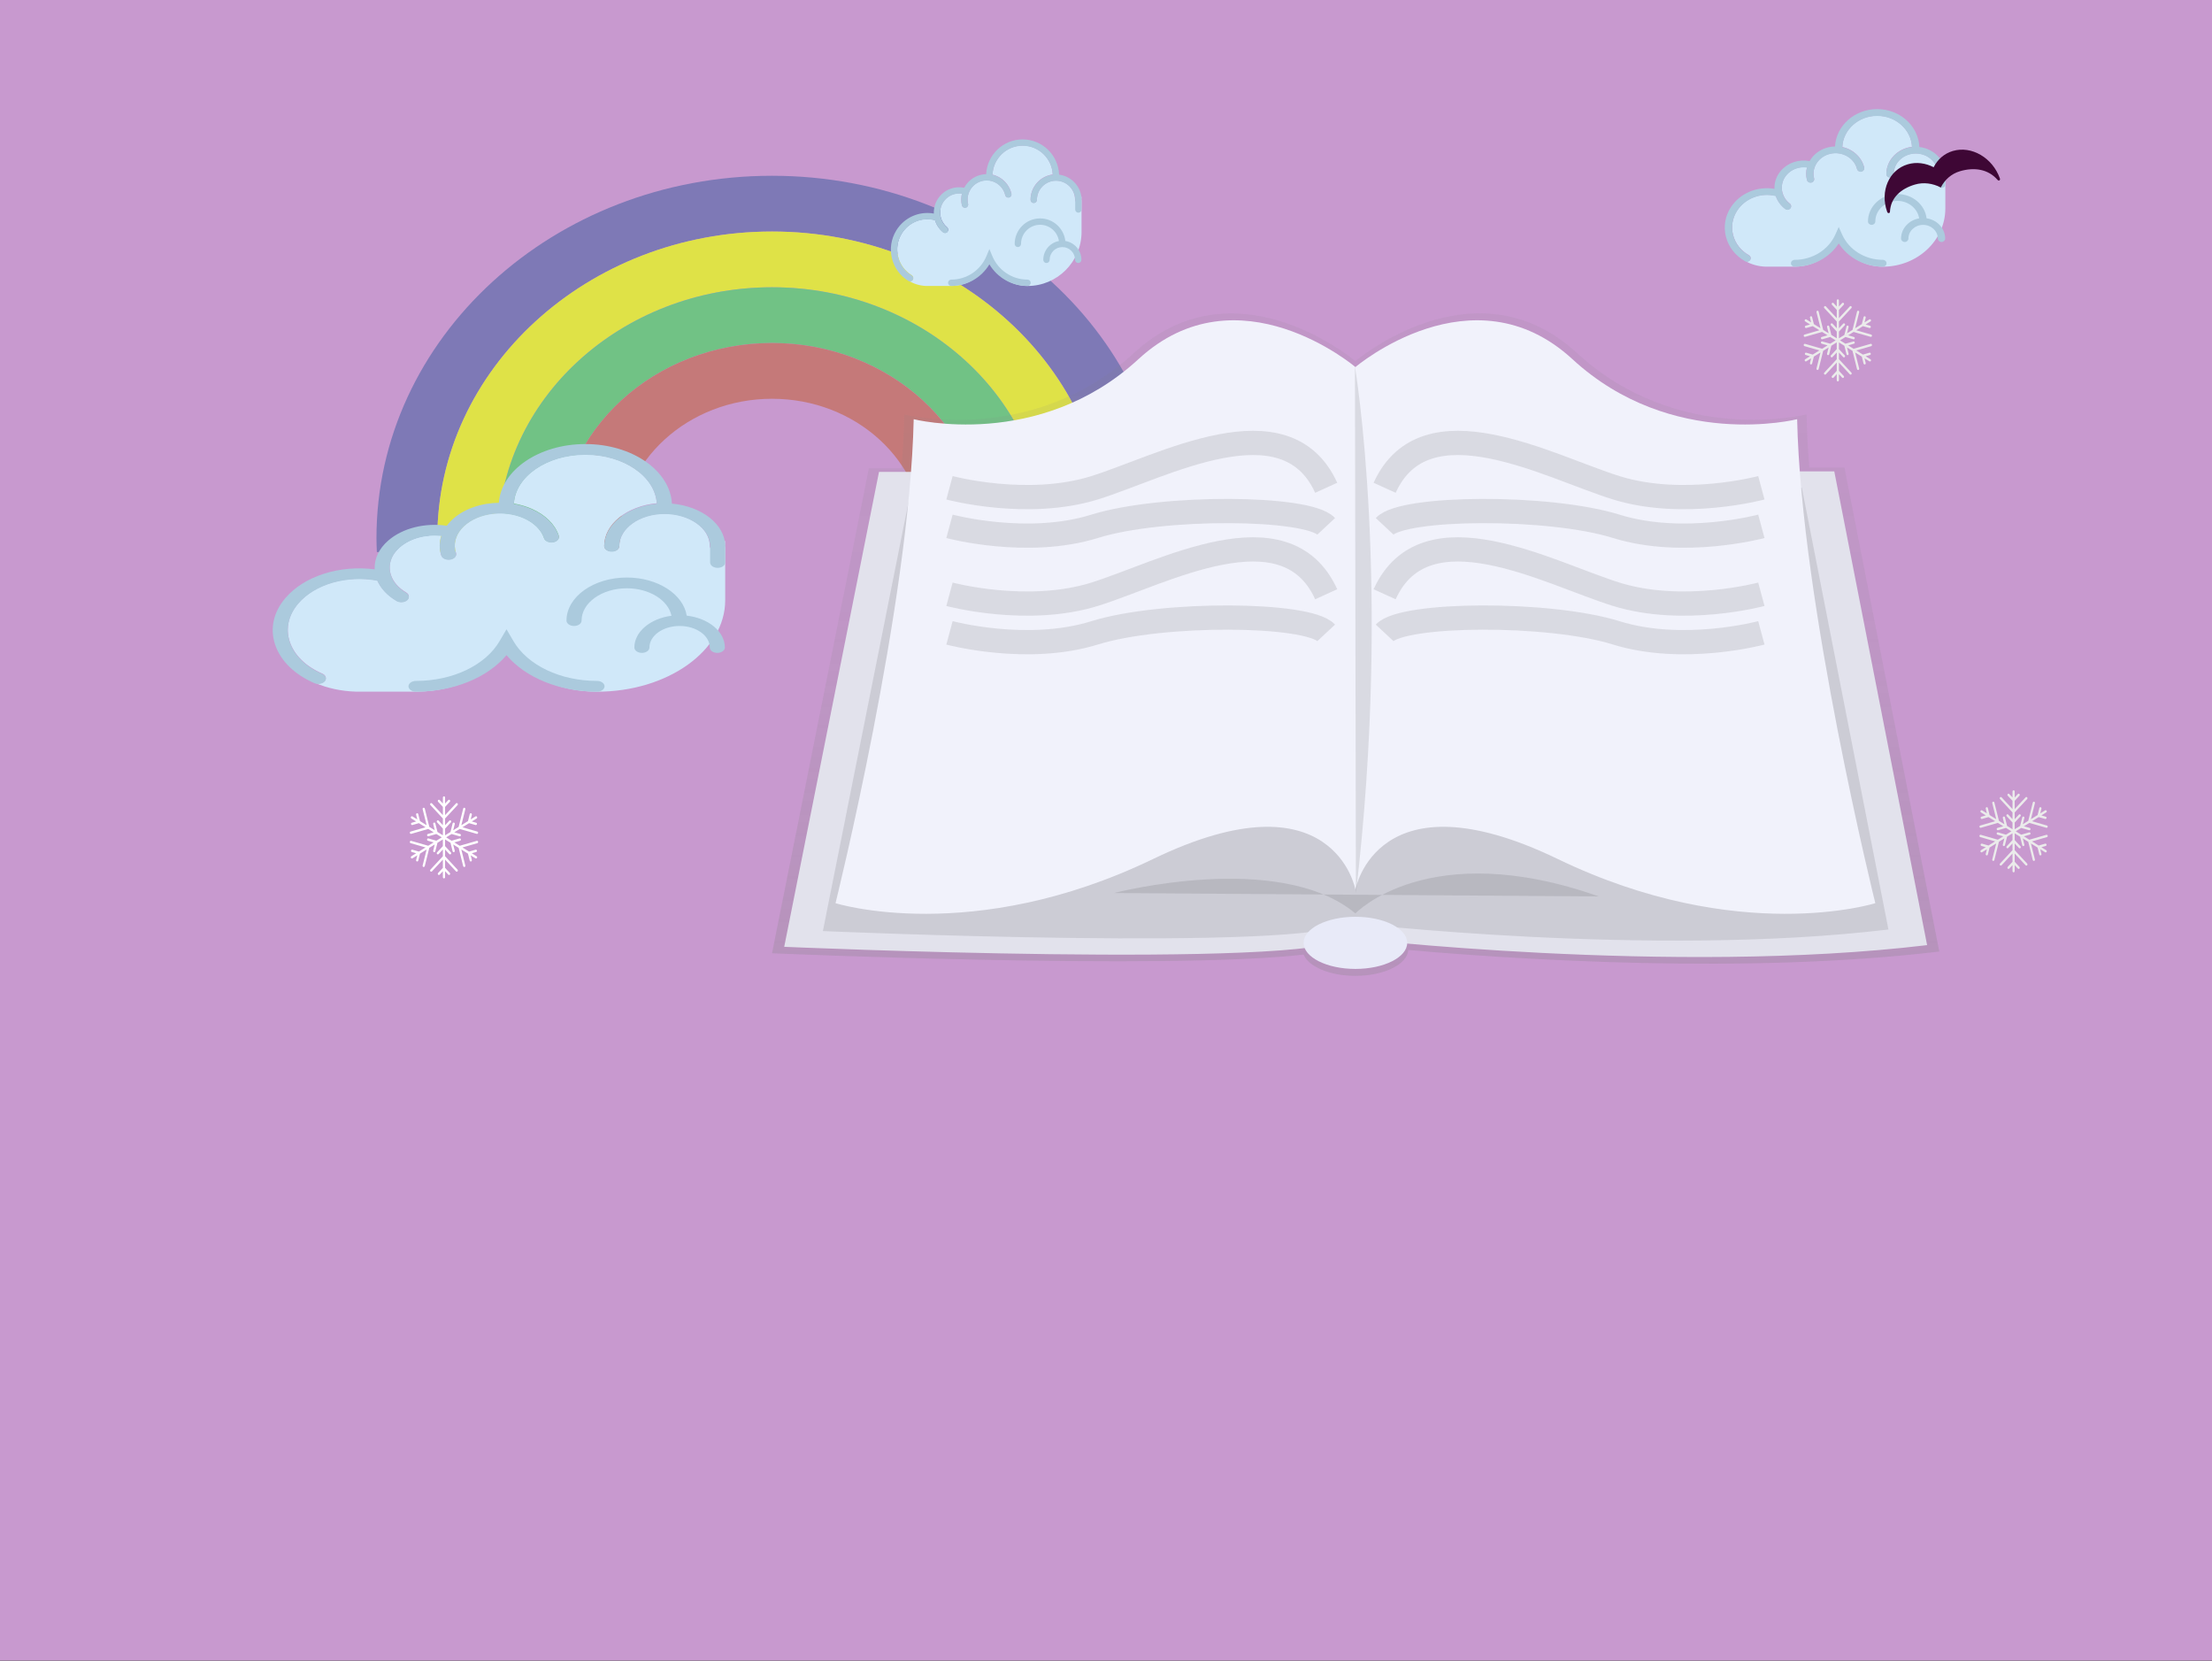 <svg width="365" height="274" viewBox="0 0 365 274" fill="none" xmlns="http://www.w3.org/2000/svg">
<rect x="0" y="0" width="365" height="274" fill="#333333" stroke="none"/>
<g opacity="0.9">
<rect width="365" height="274" fill="#D8A4E0"/>
<path d="M308.667 56.732L305.859 57.541L304.964 56.985L305.918 56.71C306.016 56.682 306.073 56.575 306.047 56.471C306.021 56.367 305.922 56.304 305.825 56.332L304.518 56.708L303.625 56.154L304.519 55.599L305.825 55.975C305.841 55.98 305.856 55.982 305.872 55.982C305.952 55.982 306.026 55.924 306.048 55.837C306.073 55.732 306.016 55.625 305.919 55.597L304.964 55.322L305.86 54.766L308.668 55.575C308.683 55.58 308.699 55.582 308.714 55.582C308.795 55.582 308.868 55.524 308.889 55.437C308.915 55.332 308.858 55.225 308.761 55.197L306.305 54.49L307.402 53.809L308.473 54.118C308.489 54.123 308.505 54.125 308.521 54.125C308.601 54.125 308.675 54.067 308.696 53.98C308.722 53.875 308.665 53.768 308.568 53.74L307.847 53.532L308.646 53.036C308.732 52.982 308.762 52.863 308.713 52.769C308.662 52.675 308.551 52.644 308.464 52.698L307.666 53.193L307.858 52.42C307.885 52.315 307.827 52.208 307.73 52.18C307.632 52.153 307.533 52.214 307.507 52.319L307.22 53.471L306.123 54.152L306.781 51.511C306.807 51.407 306.75 51.3 306.653 51.272C306.554 51.245 306.456 51.306 306.43 51.411L305.678 54.429L304.782 54.986L305.038 53.959C305.064 53.855 305.006 53.747 304.91 53.72C304.811 53.692 304.713 53.754 304.687 53.858L304.337 55.262L303.443 55.816V54.706L304.399 53.677C304.47 53.601 304.47 53.477 304.399 53.401C304.329 53.324 304.213 53.324 304.142 53.401L303.443 54.153V53.04L305.498 50.83C305.568 50.753 305.568 50.629 305.498 50.553C305.427 50.477 305.311 50.477 305.241 50.553L303.443 52.487V51.125L304.228 50.281C304.298 50.205 304.298 50.081 304.228 50.005C304.157 49.928 304.041 49.928 303.971 50.005L303.443 50.572V49.58C303.443 49.472 303.361 49.385 303.262 49.385C303.162 49.385 303.08 49.472 303.08 49.58V50.572L302.552 50.004C302.481 49.928 302.366 49.928 302.295 50.004C302.224 50.081 302.224 50.204 302.295 50.281L303.08 51.124V52.486L301.282 50.553C301.212 50.477 301.096 50.477 301.026 50.553C300.955 50.629 300.955 50.753 301.026 50.829L303.08 53.039V54.152L302.381 53.4C302.31 53.324 302.194 53.324 302.124 53.4C302.053 53.477 302.053 53.6 302.124 53.677L303.08 54.705V55.815L302.186 55.26L301.836 53.856C301.81 53.751 301.711 53.69 301.613 53.717C301.516 53.745 301.459 53.853 301.485 53.957L301.74 54.983L300.844 54.427L300.093 51.408C300.067 51.304 299.968 51.242 299.87 51.27C299.773 51.298 299.715 51.405 299.741 51.509L300.4 54.15L299.302 53.469L299.015 52.316C298.99 52.212 298.891 52.151 298.793 52.178C298.696 52.206 298.639 52.313 298.664 52.417L298.857 53.192L298.059 52.696C297.973 52.643 297.861 52.674 297.811 52.768C297.761 52.861 297.79 52.981 297.878 53.035L298.676 53.531L297.955 53.739C297.858 53.767 297.801 53.874 297.826 53.978C297.849 54.066 297.922 54.123 298.001 54.123C298.018 54.123 298.033 54.121 298.049 54.117L299.121 53.807L300.218 54.488L297.762 55.196C297.664 55.224 297.606 55.331 297.633 55.435C297.656 55.523 297.729 55.58 297.809 55.58C297.824 55.58 297.84 55.578 297.855 55.574L300.663 54.765L301.558 55.321L300.603 55.596C300.506 55.624 300.449 55.731 300.475 55.835C300.497 55.923 300.571 55.98 300.65 55.98C300.665 55.98 300.681 55.978 300.698 55.974L302.003 55.597L302.897 56.152L302.004 56.707L300.697 56.331C300.601 56.303 300.501 56.365 300.475 56.47C300.449 56.574 300.506 56.681 300.603 56.708L301.558 56.984L300.662 57.54L297.855 56.732C297.76 56.705 297.659 56.765 297.633 56.87C297.607 56.975 297.664 57.082 297.762 57.109L300.218 57.817L299.12 58.498L298.049 58.19C297.951 58.161 297.853 58.223 297.826 58.328C297.801 58.433 297.858 58.539 297.955 58.567L298.676 58.775L297.877 59.271C297.79 59.325 297.761 59.444 297.81 59.538C297.844 59.601 297.905 59.636 297.967 59.636C297.999 59.636 298.03 59.628 298.058 59.61L298.857 59.114L298.664 59.888C298.639 59.993 298.696 60.099 298.793 60.127C298.808 60.132 298.824 60.134 298.839 60.134C298.92 60.134 298.993 60.077 299.015 59.989L299.301 58.837L300.398 58.156L299.74 60.797C299.715 60.902 299.772 61.008 299.869 61.036C299.885 61.041 299.9 61.043 299.916 61.043C299.996 61.043 300.07 60.986 300.091 60.898L300.842 57.879L301.738 57.322L301.483 58.349C301.458 58.454 301.515 58.561 301.611 58.588C301.627 58.593 301.643 58.595 301.658 58.595C301.739 58.595 301.812 58.538 301.834 58.45L302.184 57.046L303.077 56.491V57.6L302.121 58.629C302.051 58.705 302.051 58.829 302.121 58.905C302.192 58.981 302.308 58.981 302.378 58.905L303.079 58.156V59.268L301.024 61.479C300.953 61.555 300.953 61.679 301.024 61.755C301.095 61.831 301.21 61.831 301.281 61.755L303.079 59.821V61.183L302.294 62.027C302.223 62.102 302.223 62.227 302.294 62.303C302.365 62.379 302.48 62.379 302.551 62.303L303.079 61.736V62.728C303.079 62.835 303.16 62.923 303.26 62.923C303.36 62.923 303.442 62.835 303.442 62.728V61.736L303.969 62.303C304.005 62.342 304.052 62.36 304.098 62.36C304.145 62.36 304.191 62.341 304.227 62.303C304.297 62.227 304.297 62.102 304.227 62.027L303.442 61.183V59.821L305.239 61.755C305.275 61.794 305.322 61.812 305.368 61.812C305.415 61.812 305.461 61.793 305.496 61.755C305.567 61.679 305.567 61.555 305.496 61.479L303.442 59.268V58.156L304.141 58.908C304.177 58.946 304.224 58.965 304.27 58.965C304.316 58.965 304.363 58.946 304.399 58.908C304.47 58.832 304.47 58.708 304.399 58.631L303.442 57.603V56.492L304.336 57.048L304.686 58.452C304.708 58.54 304.781 58.597 304.861 58.597C304.876 58.597 304.893 58.595 304.908 58.59C305.006 58.563 305.063 58.455 305.037 58.351L304.781 57.325L305.677 57.881L306.428 60.9C306.451 60.987 306.524 61.044 306.604 61.044C306.62 61.044 306.635 61.043 306.651 61.038C306.749 61.01 306.806 60.903 306.78 60.798L306.121 58.157L307.219 58.839L307.506 59.991C307.529 60.078 307.601 60.136 307.681 60.136C307.697 60.136 307.713 60.133 307.728 60.128C307.826 60.101 307.883 59.993 307.857 59.89L307.665 59.115L308.463 59.612C308.492 59.63 308.523 59.638 308.553 59.638C308.616 59.638 308.678 59.603 308.712 59.54C308.762 59.447 308.732 59.327 308.644 59.273L307.846 58.776L308.566 58.568C308.664 58.541 308.721 58.433 308.695 58.33C308.669 58.225 308.57 58.163 308.472 58.191L307.401 58.501L306.303 57.819L308.76 57.112C308.857 57.084 308.915 56.976 308.888 56.872C308.863 56.767 308.764 56.706 308.667 56.732Z" fill="white"/>
<path d="M337.667 137.732L334.859 138.541L333.964 137.985L334.918 137.71C335.016 137.682 335.073 137.574 335.047 137.47C335.021 137.366 334.922 137.304 334.825 137.332L333.518 137.708L332.625 137.154L333.519 136.599L334.825 136.975C334.841 136.98 334.856 136.982 334.872 136.982C334.952 136.982 335.026 136.924 335.048 136.837C335.073 136.732 335.016 136.625 334.919 136.597L333.964 136.322L334.86 135.766L337.668 136.575C337.683 136.58 337.699 136.582 337.714 136.582C337.795 136.582 337.868 136.524 337.889 136.437C337.915 136.332 337.858 136.225 337.761 136.198L335.305 135.49L336.402 134.809L337.473 135.118C337.489 135.123 337.505 135.125 337.521 135.125C337.601 135.125 337.675 135.067 337.696 134.98C337.722 134.875 337.665 134.768 337.568 134.74L336.847 134.532L337.646 134.036C337.732 133.982 337.762 133.863 337.713 133.769C337.662 133.675 337.551 133.644 337.464 133.698L336.666 134.193L336.858 133.42C336.885 133.315 336.827 133.208 336.73 133.18C336.632 133.153 336.533 133.214 336.507 133.319L336.22 134.471L335.123 135.152L335.781 132.511C335.807 132.407 335.75 132.3 335.653 132.272C335.554 132.245 335.456 132.306 335.43 132.411L334.678 135.429L333.782 135.986L334.038 134.959C334.064 134.855 334.006 134.747 333.91 134.72C333.811 134.692 333.713 134.754 333.687 134.858L333.337 136.262L332.443 136.816V135.706L333.399 134.677C333.47 134.601 333.47 134.477 333.399 134.401C333.329 134.324 333.213 134.324 333.142 134.401L332.443 135.153V134.04L334.498 131.83C334.568 131.753 334.568 131.629 334.498 131.553C334.427 131.477 334.311 131.477 334.241 131.553L332.443 133.487V132.125L333.228 131.281C333.298 131.205 333.298 131.081 333.228 131.005C333.157 130.928 333.041 130.928 332.971 131.005L332.443 131.572V130.58C332.443 130.472 332.361 130.385 332.262 130.385C332.162 130.385 332.08 130.472 332.08 130.58V131.572L331.552 131.004C331.481 130.928 331.366 130.928 331.295 131.004C331.224 131.081 331.224 131.204 331.295 131.281L332.08 132.124V133.487L330.282 131.553C330.212 131.477 330.096 131.477 330.026 131.553C329.955 131.629 329.955 131.753 330.026 131.829L332.08 134.039V135.152L331.381 134.4C331.31 134.324 331.194 134.324 331.124 134.4C331.053 134.476 331.053 134.6 331.124 134.677L332.08 135.705V136.815L331.186 136.26L330.836 134.856C330.81 134.751 330.711 134.69 330.613 134.717C330.516 134.745 330.459 134.853 330.485 134.957L330.74 135.983L329.844 135.427L329.093 132.408C329.067 132.304 328.968 132.242 328.87 132.27C328.773 132.298 328.715 132.405 328.741 132.509L329.4 135.15L328.302 134.469L328.015 133.316C327.99 133.212 327.891 133.151 327.793 133.178C327.696 133.206 327.639 133.313 327.664 133.417L327.857 134.192L327.059 133.696C326.973 133.643 326.861 133.674 326.811 133.768C326.761 133.861 326.79 133.981 326.878 134.035L327.676 134.531L326.955 134.739C326.858 134.767 326.801 134.874 326.826 134.978C326.849 135.066 326.922 135.123 327.001 135.123C327.018 135.123 327.033 135.121 327.049 135.116L328.121 134.807L329.218 135.488L326.762 136.196C326.664 136.224 326.606 136.331 326.633 136.435C326.656 136.523 326.729 136.58 326.809 136.58C326.824 136.58 326.84 136.578 326.855 136.574L329.663 135.765L330.558 136.321L329.603 136.596C329.506 136.624 329.449 136.731 329.475 136.835C329.497 136.923 329.571 136.98 329.65 136.98C329.665 136.98 329.681 136.978 329.698 136.974L331.003 136.597L331.897 137.152L331.004 137.707L329.697 137.331C329.601 137.303 329.501 137.365 329.475 137.47C329.449 137.574 329.506 137.681 329.603 137.708L330.558 137.984L329.662 138.54L326.855 137.732C326.76 137.705 326.659 137.765 326.633 137.87C326.607 137.975 326.664 138.082 326.762 138.109L329.218 138.817L328.12 139.498L327.049 139.19C326.951 139.161 326.853 139.223 326.826 139.328C326.801 139.433 326.858 139.54 326.955 139.567L327.676 139.774L326.877 140.271C326.79 140.325 326.761 140.444 326.81 140.538C326.844 140.601 326.905 140.636 326.967 140.636C326.999 140.636 327.03 140.628 327.058 140.61L327.857 140.114L327.664 140.888C327.639 140.993 327.696 141.099 327.793 141.127C327.808 141.132 327.824 141.134 327.839 141.134C327.92 141.134 327.993 141.077 328.015 140.989L328.301 139.837L329.398 139.156L328.74 141.797C328.715 141.902 328.772 142.008 328.869 142.036C328.885 142.041 328.9 142.043 328.916 142.043C328.996 142.043 329.07 141.986 329.091 141.898L329.842 138.879L330.738 138.322L330.483 139.349C330.458 139.454 330.515 139.561 330.611 139.588C330.627 139.593 330.643 139.595 330.658 139.595C330.739 139.595 330.812 139.538 330.834 139.45L331.184 138.046L332.077 137.491V138.6L331.121 139.629C331.051 139.705 331.051 139.829 331.121 139.905C331.192 139.981 331.308 139.981 331.378 139.905L332.079 139.156V140.268L330.024 142.479C329.953 142.555 329.953 142.679 330.024 142.755C330.095 142.831 330.21 142.831 330.281 142.755L332.079 140.821V142.183L331.294 143.027C331.223 143.102 331.223 143.227 331.294 143.303C331.365 143.379 331.48 143.379 331.551 143.303L332.079 142.736V143.728C332.079 143.835 332.16 143.923 332.26 143.923C332.36 143.923 332.442 143.835 332.442 143.728V142.736L332.969 143.303C333.005 143.342 333.052 143.36 333.098 143.36C333.145 143.36 333.191 143.341 333.227 143.303C333.297 143.227 333.297 143.102 333.227 143.027L332.442 142.183V140.821L334.239 142.755C334.275 142.794 334.322 142.812 334.368 142.812C334.415 142.812 334.461 142.793 334.496 142.755C334.567 142.679 334.567 142.555 334.496 142.479L332.442 140.268V139.156L333.141 139.908C333.177 139.946 333.224 139.965 333.27 139.965C333.316 139.965 333.363 139.946 333.399 139.908C333.47 139.832 333.47 139.708 333.399 139.631L332.442 138.603V137.492L333.336 138.048L333.686 139.452C333.708 139.54 333.781 139.597 333.861 139.597C333.876 139.597 333.893 139.595 333.908 139.59C334.006 139.563 334.063 139.455 334.037 139.351L333.781 138.325L334.677 138.881L335.428 141.9C335.451 141.987 335.524 142.044 335.604 142.044C335.62 142.044 335.635 142.043 335.651 142.038C335.749 142.01 335.806 141.903 335.78 141.799L335.121 139.157L336.219 139.839L336.506 140.991C336.529 141.078 336.601 141.136 336.681 141.136C336.697 141.136 336.713 141.133 336.728 141.128C336.826 141.101 336.883 140.993 336.857 140.89L336.665 140.115L337.463 140.612C337.492 140.63 337.523 140.638 337.553 140.638C337.616 140.638 337.678 140.603 337.712 140.54C337.762 140.447 337.732 140.327 337.644 140.273L336.846 139.776L337.566 139.568C337.664 139.541 337.721 139.433 337.695 139.33C337.669 139.225 337.57 139.163 337.472 139.192L336.401 139.501L335.303 138.819L337.76 138.112C337.857 138.084 337.915 137.976 337.888 137.872C337.863 137.767 337.764 137.705 337.667 137.732Z" fill="white"/>
</g>
<path d="M72.227 91.083C72.19 90.32 72.164 89.554 72.164 88.783C72.164 60.89 96.939 38.197 127.395 38.197C157.851 38.197 182.626 60.888 182.626 88.783C182.626 89.554 182.6 90.32 182.563 91.083H192.607C192.633 90.318 192.665 89.554 192.665 88.783C192.665 55.765 163.443 29 127.393 29C91.343 29 62.12 55.765 62.12 88.783C62.12 89.554 62.153 90.318 62.184 91.083H72.227Z" fill="#7E79B6"/>
<path d="M82.331 91.083C82.285 90.317 82.205 89.56 82.205 88.783C82.205 65.962 102.476 47.395 127.393 47.395C152.31 47.395 172.581 65.964 172.581 88.783C172.581 89.558 172.5 90.317 172.455 91.083H182.561C182.598 90.32 182.624 89.554 182.624 88.783C182.624 60.89 157.849 38.197 127.393 38.197C96.937 38.197 72.162 60.89 72.162 88.783C72.162 89.554 72.188 90.32 72.225 91.083H82.331Z" fill="#DFE247"/>
<path d="M92.374 91.083C92.316 90.32 92.248 89.56 92.248 88.783C92.248 71.034 108.014 56.592 127.395 56.592C146.777 56.592 162.542 71.031 162.542 88.783C162.542 89.558 162.475 90.32 162.416 91.083H172.457C172.503 90.317 172.583 89.56 172.583 88.783C172.583 65.962 152.312 47.395 127.395 47.395C102.478 47.395 82.205 65.962 82.205 88.783C82.205 89.558 82.285 90.317 82.331 91.083H92.374Z" fill="#71C285"/>
<path d="M102.415 91.083C102.333 90.326 102.289 89.56 102.289 88.783C102.289 76.105 113.551 65.791 127.393 65.791C141.235 65.791 152.497 76.107 152.497 88.783C152.497 89.558 152.451 90.326 152.371 91.083H162.412C162.47 90.32 162.538 89.56 162.538 88.783C162.538 71.034 146.772 56.592 127.391 56.592C108.009 56.592 92.244 71.031 92.244 88.783C92.244 89.558 92.311 90.32 92.37 91.083H102.415Z" fill="#C57979"/>
<path d="M296.007 84.881C294.176 86.314 286.629 86.629 286.629 86.629C286.629 86.629 289.699 78.629 291.53 77.193C292.409 76.531 293.477 76.295 294.505 76.537C295.533 76.779 296.437 77.479 297.024 78.487C297.611 79.495 297.833 80.729 297.643 81.925C297.453 83.121 296.865 84.182 296.007 84.881Z" fill="#6C63FF"/>
<path d="M277.616 90.752C279.334 92.361 286.829 93.424 286.829 93.424C286.829 93.424 284.361 85.14 282.643 83.537C281.816 82.793 280.769 82.454 279.729 82.594C278.689 82.735 277.738 83.342 277.08 84.287C276.421 85.231 276.109 86.438 276.209 87.646C276.309 88.855 276.814 89.97 277.616 90.752V90.752Z" fill="#6C63FF"/>
<path d="M296.007 84.881C294.176 86.314 286.629 86.629 286.629 86.629C286.629 86.629 289.699 78.629 291.53 77.193C292.409 76.531 293.477 76.295 294.505 76.537C295.533 76.779 296.437 77.479 297.024 78.487C297.611 79.495 297.833 80.729 297.643 81.925C297.453 83.121 296.865 84.182 296.007 84.881Z" fill="#FC6681"/>
<path d="M277.616 90.752C279.334 92.361 286.829 93.424 286.829 93.424C286.829 93.424 284.361 85.14 282.643 83.537C281.816 82.793 280.769 82.454 279.729 82.594C278.689 82.735 277.738 83.342 277.08 84.287C276.421 85.231 276.109 86.438 276.209 87.646C276.309 88.855 276.814 89.97 277.616 90.752V90.752Z" fill="#FC6681"/>
<path d="M320 156.989L304.354 77.156H298.541C298.309 74.105 298.153 71.15 298.094 68.367C298.094 68.367 277.021 73.714 260.216 58.244C243.411 42.773 223.654 59.582 223.654 59.582L223.577 59.517V59.486V59.526C222.205 58.399 203.279 43.358 187.097 58.256C170.299 73.726 149.218 68.379 149.218 68.379C149.159 71.198 149.002 74.178 148.765 77.257H143.371L127.393 157.276C127.393 157.276 192.345 160.097 215.106 157.496C215.923 159.496 219.441 161 223.655 161C228.392 161 232.244 159.101 232.378 156.734C250.095 158.297 288.22 160.797 320 156.989Z" fill="url(#paint0_linear)"/>
<path d="M145.045 77.858L129.402 156.212C129.402 156.212 215.512 159.952 222.446 154.717C222.446 154.717 275.903 160.981 317.991 155.932L302.672 77.767L145.045 77.858Z" fill="#E2E2EC"/>
<path opacity="0.1" d="M150.367 80.565L135.783 153.615C135.783 153.615 216.065 157.102 222.53 152.221C222.53 152.221 272.369 158.061 311.608 153.354L297.321 80.478L150.367 80.565Z" fill="black"/>
<path d="M296.544 69.164C296.544 69.164 275.903 74.4 259.455 59.252C243.007 44.105 223.655 60.561 223.655 60.561C223.655 60.561 204.305 44.105 187.857 59.252C171.41 74.4 150.768 69.164 150.768 69.164C150.118 99.645 137.869 149.013 137.869 149.013C137.869 149.013 160.444 156.119 190.277 141.721C220.11 127.324 223.657 146.77 223.657 146.77C223.657 146.77 227.204 127.322 257.037 141.721C286.87 156.121 309.445 149.013 309.445 149.013C309.445 149.013 297.189 99.645 296.544 69.164Z" fill="#F1F2FB"/>
<path opacity="0.1" d="M183.827 147.336C183.827 147.336 211.079 140.23 223.652 150.701C223.652 150.701 235.746 137.985 263.804 147.897" fill="black"/>
<path d="M223.655 159.859C228.376 159.859 232.203 157.933 232.203 155.557C232.203 153.182 228.376 151.256 223.655 151.256C218.935 151.256 215.108 153.182 215.108 155.557C215.108 157.933 218.935 159.859 223.655 159.859Z" fill="#E8EAF8"/>
<path opacity="0.1" d="M223.575 60.468C223.575 60.468 229.702 96.559 223.736 147.423Z" fill="black"/>
<path opacity="0.1" d="M156.672 80.478C156.672 80.478 169.508 83.936 180.618 80.478C191.727 77.019 212.126 65.706 218.835 80.478" stroke="black" stroke-width="4" stroke-miterlimit="10"/>
<path opacity="0.1" d="M156.672 86.836C156.672 86.836 169.508 90.294 180.618 86.836C191.727 83.377 215.783 83.564 218.835 86.836" stroke="black" stroke-width="4" stroke-miterlimit="10"/>
<path opacity="0.1" d="M156.672 98.046C156.672 98.046 169.508 101.505 180.618 98.046C191.727 94.588 212.126 83.274 218.835 98.046" stroke="black" stroke-width="4" stroke-miterlimit="10"/>
<path opacity="0.1" d="M156.672 104.412C156.672 104.412 169.508 107.871 180.618 104.412C191.727 100.954 215.783 101.14 218.835 104.412" stroke="black" stroke-width="4" stroke-miterlimit="10"/>
<path opacity="0.1" d="M290.64 80.478C290.64 80.478 277.805 83.936 266.695 80.478C255.585 77.019 235.187 65.706 228.477 80.478" stroke="black" stroke-width="4" stroke-miterlimit="10"/>
<path opacity="0.1" d="M290.64 86.836C290.64 86.836 277.805 90.294 266.695 86.836C255.585 83.377 231.529 83.564 228.477 86.836" stroke="black" stroke-width="4" stroke-miterlimit="10"/>
<path opacity="0.1" d="M290.64 98.046C290.64 98.046 277.805 101.505 266.695 98.046C255.585 94.588 235.187 83.274 228.477 98.046" stroke="black" stroke-width="4" stroke-miterlimit="10"/>
<path opacity="0.1" d="M290.64 104.412C290.64 104.412 277.805 107.871 266.695 104.412C255.585 100.954 231.529 101.14 228.477 104.412" stroke="black" stroke-width="4" stroke-miterlimit="10"/>
<path d="M119.636 89.249H119.535C119.579 89.519 119.609 89.792 119.609 90.071C119.609 90.562 119.052 90.959 118.364 90.959C117.676 90.959 117.12 90.562 117.12 90.071C117.12 87.132 113.771 84.742 109.654 84.742C105.536 84.742 102.187 87.132 102.187 90.071C102.187 90.562 101.631 90.959 100.943 90.959C100.255 90.959 99.698 90.562 99.698 90.071C99.698 86.462 103.493 83.478 108.382 83.03C108.101 78.555 102.926 74.972 96.588 74.972C90.227 74.972 85.038 78.578 84.79 83.075C85.821 83.249 86.82 83.537 87.749 83.946C90.008 84.945 91.589 86.513 92.199 88.36C92.355 88.838 91.941 89.316 91.273 89.429C90.603 89.536 89.934 89.245 89.776 88.768C88.832 85.906 84.799 84.126 80.799 84.801C76.791 85.474 74.297 88.348 75.24 91.209C75.397 91.686 74.983 92.164 74.313 92.276C74.219 92.292 74.123 92.299 74.028 92.299C73.464 92.299 72.953 92.023 72.817 91.615C72.451 90.504 72.484 89.392 72.832 88.352C70.271 88.084 67.684 88.774 65.997 90.236C64.431 91.594 63.975 93.343 64.535 94.93C64.536 94.941 64.543 94.95 64.545 94.96C64.925 96.014 65.752 96.994 67.015 97.738C67.545 98.05 67.621 98.609 67.185 98.988C66.939 99.202 66.583 99.312 66.223 99.312C65.945 99.312 65.666 99.246 65.433 99.109C63.919 98.219 62.835 97.057 62.265 95.751C57.234 94.815 51.944 96.326 49.211 99.536C47.572 101.462 47.081 103.729 47.83 105.918C48.579 108.108 50.477 109.958 53.176 111.129C53.763 111.384 53.95 111.929 53.593 112.349C53.359 112.625 52.948 112.776 52.529 112.776C52.363 112.776 52.199 112.744 52.041 112.695C54.007 113.526 56.271 114.035 58.691 114.11L68.906 114.112C75.51 114.037 81.167 111.128 83.579 107.014C86.021 111.182 91.795 114.12 98.511 114.12C110.176 114.12 119.666 107.346 119.666 99.02V90.138L119.636 89.249Z" fill="#D0E8F9"/>
<path d="M110.871 83.091C110.583 77.638 104.295 73.262 96.588 73.262C88.945 73.262 82.7 77.564 82.314 82.952C81.62 82.963 80.922 83.022 80.229 83.138C77.322 83.626 75.021 84.987 73.722 86.737C70.136 86.217 66.445 87.121 64.078 89.172C62.521 90.522 61.74 92.199 61.826 93.932C56.064 93.191 50.203 95.019 47.087 98.678C45.101 101.01 44.508 103.753 45.413 106.404C46.319 109.054 48.618 111.294 51.884 112.712C52.086 112.8 52.31 112.841 52.53 112.841C52.951 112.841 53.36 112.69 53.594 112.415C53.951 111.995 53.764 111.45 53.177 111.195C50.478 110.024 48.58 108.174 47.831 105.984C47.082 103.794 47.574 101.528 49.213 99.602C51.945 96.392 57.235 94.881 62.266 95.817C62.836 97.123 63.921 98.285 65.434 99.175C65.667 99.311 65.946 99.377 66.225 99.377C66.584 99.377 66.94 99.267 67.186 99.054C67.623 98.675 67.546 98.115 67.016 97.804C65.752 97.061 64.927 96.08 64.546 95.026C64.545 95.016 64.537 95.007 64.536 94.996C63.976 93.409 64.433 91.66 65.998 90.302C67.685 88.84 70.272 88.15 72.834 88.417C72.485 89.459 72.451 90.569 72.819 91.68C72.953 92.09 73.466 92.365 74.029 92.365C74.124 92.365 74.22 92.357 74.314 92.342C74.984 92.229 75.398 91.751 75.241 91.275C74.298 88.414 76.792 85.54 80.8 84.866C84.801 84.192 88.834 85.972 89.777 88.834C89.935 89.311 90.605 89.602 91.274 89.495C91.942 89.382 92.357 88.904 92.2 88.426C91.59 86.579 90.01 85.011 87.75 84.012C86.822 83.602 85.822 83.315 84.791 83.141C85.04 78.644 90.229 75.038 96.589 75.038C102.928 75.038 108.103 78.62 108.383 83.096C103.494 83.544 99.7 86.527 99.7 90.137C99.7 90.628 100.256 91.025 100.944 91.025C101.632 91.025 102.188 90.628 102.188 90.137C102.188 87.198 105.537 84.808 109.655 84.808C113.772 84.808 117.178 87.198 117.178 90.137C117.178 90.162 117.178 91.315 117.178 92.801C117.178 93.292 117.736 93.689 118.423 93.689C119.11 93.689 119.667 93.292 119.667 92.801V90.137C119.666 86.515 115.787 83.522 110.871 83.091Z" fill="#ABCADD"/>
<path d="M98.511 114.119C92.323 114.119 86.701 111.802 83.579 108.089C80.457 111.802 74.834 114.119 68.646 114.119C67.959 114.119 67.402 113.722 67.402 113.23C67.402 112.739 67.959 112.342 68.646 112.342C74.685 112.342 80.096 109.767 82.431 105.782L83.579 103.823L84.726 105.782C87.06 109.767 92.472 112.342 98.511 112.342C99.198 112.342 99.756 112.739 99.756 113.23C99.756 113.722 99.199 114.119 98.511 114.119Z" fill="#ABCADD"/>
<path d="M113.316 101.573C112.746 98.039 108.534 95.283 103.432 95.283C97.943 95.283 93.477 98.471 93.477 102.388C93.477 102.879 94.034 103.276 94.721 103.276C95.408 103.276 95.965 102.879 95.965 102.388C95.965 99.449 99.314 97.059 103.432 97.059C107.169 97.059 110.263 99.03 110.805 101.591C107.324 102.043 104.676 104.217 104.676 106.829C104.676 107.319 105.233 107.717 105.92 107.717C106.607 107.717 107.165 107.319 107.165 106.829C107.165 104.87 109.397 103.276 112.142 103.276C114.887 103.276 117.12 104.87 117.12 106.829C117.12 107.319 117.677 107.717 118.364 107.717C119.051 107.717 119.609 107.319 119.609 106.829C119.609 104.176 116.876 101.977 113.316 101.573Z" fill="#ABCADD"/>
<path d="M78.667 138.732L75.859 139.541L74.964 138.985L75.918 138.71C76.016 138.682 76.073 138.574 76.047 138.47C76.021 138.366 75.922 138.304 75.825 138.332L74.518 138.708L73.625 138.154L74.519 137.599L75.825 137.975C75.841 137.98 75.856 137.982 75.872 137.982C75.952 137.982 76.026 137.924 76.047 137.837C76.073 137.732 76.016 137.625 75.919 137.597L74.964 137.322L75.86 136.766L78.668 137.575C78.683 137.58 78.699 137.582 78.715 137.582C78.795 137.582 78.868 137.524 78.889 137.437C78.915 137.332 78.858 137.225 78.761 137.198L76.305 136.49L77.402 135.809L78.474 136.118C78.49 136.123 78.505 136.125 78.521 136.125C78.601 136.125 78.675 136.067 78.696 135.98C78.722 135.875 78.665 135.768 78.568 135.74L77.847 135.532L78.646 135.036C78.732 134.982 78.762 134.863 78.713 134.769C78.662 134.675 78.551 134.644 78.464 134.698L77.666 135.193L77.858 134.42C77.885 134.315 77.827 134.208 77.73 134.18C77.632 134.153 77.533 134.214 77.507 134.319L77.22 135.471L76.123 136.152L76.781 133.511C76.807 133.407 76.75 133.3 76.653 133.272C76.554 133.245 76.456 133.306 76.43 133.411L75.678 136.429L74.782 136.986L75.038 135.959C75.064 135.855 75.007 135.747 74.91 135.72C74.811 135.692 74.713 135.754 74.687 135.858L74.337 137.262L73.444 137.816V136.706L74.399 135.677C74.47 135.601 74.47 135.477 74.399 135.401C74.329 135.324 74.213 135.324 74.142 135.401L73.444 136.153V135.04L75.498 132.83C75.568 132.753 75.568 132.629 75.498 132.553C75.427 132.477 75.311 132.477 75.241 132.553L73.444 134.487V133.125L74.228 132.281C74.298 132.205 74.298 132.081 74.228 132.005C74.157 131.928 74.041 131.928 73.971 132.005L73.444 132.572V131.58C73.444 131.472 73.361 131.385 73.262 131.385C73.162 131.385 73.08 131.472 73.08 131.58V132.572L72.552 132.004C72.481 131.928 72.366 131.928 72.295 132.004C72.224 132.081 72.224 132.204 72.295 132.281L73.08 133.124V134.487L71.282 132.553C71.212 132.477 71.096 132.477 71.025 132.553C70.955 132.629 70.955 132.753 71.025 132.829L73.08 135.039V136.152L72.381 135.4C72.31 135.324 72.194 135.324 72.124 135.4C72.053 135.476 72.053 135.6 72.124 135.677L73.08 136.705V137.815L72.186 137.26L71.836 135.856C71.81 135.751 71.711 135.69 71.613 135.717C71.516 135.745 71.459 135.853 71.485 135.957L71.74 136.983L70.844 136.427L70.093 133.408C70.067 133.304 69.968 133.242 69.87 133.27C69.772 133.298 69.716 133.405 69.741 133.509L70.4 136.15L69.302 135.469L69.015 134.316C68.99 134.212 68.891 134.151 68.793 134.178C68.696 134.206 68.639 134.313 68.664 134.417L68.857 135.192L68.059 134.696C67.973 134.643 67.861 134.674 67.811 134.768C67.761 134.861 67.79 134.981 67.878 135.035L68.676 135.531L67.955 135.739C67.858 135.767 67.801 135.874 67.826 135.978C67.849 136.066 67.922 136.123 68.001 136.123C68.018 136.123 68.033 136.121 68.049 136.116L69.121 135.807L70.218 136.488L67.762 137.196C67.664 137.224 67.606 137.331 67.633 137.435C67.656 137.523 67.729 137.58 67.809 137.58C67.824 137.58 67.84 137.578 67.856 137.574L70.663 136.765L71.558 137.321L70.603 137.596C70.506 137.624 70.449 137.731 70.475 137.835C70.497 137.923 70.571 137.98 70.65 137.98C70.665 137.98 70.681 137.978 70.698 137.974L72.003 137.597L72.897 138.152L72.004 138.707L70.697 138.331C70.601 138.303 70.501 138.365 70.475 138.47C70.449 138.574 70.506 138.681 70.603 138.708L71.558 138.984L70.662 139.54L67.855 138.732C67.76 138.705 67.659 138.765 67.633 138.87C67.606 138.975 67.664 139.082 67.762 139.109L70.218 139.817L69.12 140.498L68.049 140.19C67.951 140.161 67.853 140.223 67.826 140.328C67.801 140.433 67.858 140.54 67.955 140.567L68.675 140.774L67.877 141.271C67.79 141.325 67.761 141.444 67.81 141.538C67.844 141.601 67.905 141.636 67.967 141.636C67.999 141.636 68.03 141.628 68.058 141.61L68.857 141.114L68.664 141.888C68.639 141.993 68.696 142.099 68.793 142.127C68.808 142.132 68.824 142.134 68.84 142.134C68.92 142.134 68.993 142.077 69.015 141.989L69.302 140.837L70.398 140.156L69.74 142.797C69.715 142.902 69.772 143.008 69.868 143.036C69.885 143.041 69.9 143.043 69.916 143.043C69.996 143.043 70.07 142.986 70.091 142.898L70.842 139.879L71.738 139.322L71.483 140.349C71.458 140.454 71.515 140.561 71.612 140.588C71.627 140.593 71.643 140.595 71.658 140.595C71.739 140.595 71.812 140.538 71.834 140.45L72.184 139.046L73.077 138.491V139.6L72.121 140.629C72.051 140.705 72.051 140.829 72.121 140.905C72.192 140.981 72.308 140.981 72.378 140.905L73.079 140.156V141.268L71.024 143.479C70.953 143.555 70.953 143.679 71.024 143.755C71.095 143.831 71.21 143.831 71.281 143.755L73.079 141.821V143.183L72.294 144.027C72.223 144.102 72.223 144.227 72.294 144.303C72.365 144.379 72.48 144.379 72.551 144.303L73.079 143.736V144.728C73.079 144.835 73.16 144.923 73.26 144.923C73.36 144.923 73.442 144.835 73.442 144.728V143.736L73.969 144.303C74.005 144.342 74.052 144.36 74.098 144.36C74.145 144.36 74.191 144.341 74.227 144.303C74.297 144.227 74.297 144.102 74.227 144.027L73.442 143.183V141.821L75.239 143.755C75.275 143.794 75.322 143.812 75.368 143.812C75.415 143.812 75.461 143.793 75.496 143.755C75.567 143.679 75.567 143.555 75.496 143.479L73.442 141.268V140.156L74.141 140.908C74.177 140.946 74.224 140.965 74.27 140.965C74.316 140.965 74.364 140.946 74.399 140.908C74.47 140.832 74.47 140.708 74.399 140.631L73.442 139.603V138.492L74.336 139.048L74.686 140.452C74.708 140.54 74.781 140.597 74.861 140.597C74.876 140.597 74.893 140.595 74.908 140.59C75.006 140.563 75.063 140.455 75.037 140.351L74.781 139.325L75.677 139.881L76.428 142.9C76.451 142.987 76.524 143.044 76.604 143.044C76.62 143.044 76.635 143.043 76.651 143.038C76.749 143.01 76.806 142.903 76.78 142.799L76.121 140.157L77.219 140.839L77.506 141.991C77.529 142.078 77.601 142.136 77.681 142.136C77.697 142.136 77.713 142.133 77.728 142.128C77.826 142.101 77.883 141.993 77.857 141.89L77.665 141.115L78.463 141.612C78.492 141.63 78.523 141.638 78.553 141.638C78.616 141.638 78.678 141.603 78.712 141.54C78.762 141.447 78.732 141.327 78.644 141.273L77.846 140.776L78.566 140.568C78.664 140.541 78.721 140.433 78.695 140.33C78.669 140.225 78.57 140.163 78.472 140.192L77.401 140.501L76.303 139.819L78.76 139.112C78.857 139.084 78.915 138.976 78.888 138.872C78.864 138.767 78.764 138.705 78.667 138.732Z" fill="white"/>
<path d="M320.985 28.174H320.936C320.957 28.346 320.972 28.519 320.972 28.697C320.972 29.009 320.7 29.262 320.365 29.262C320.029 29.262 319.758 29.009 319.758 28.697C319.758 26.826 318.126 25.305 316.119 25.305C314.111 25.305 312.479 26.826 312.479 28.697C312.479 29.009 312.208 29.262 311.872 29.262C311.537 29.262 311.266 29.009 311.266 28.697C311.266 26.399 313.115 24.501 315.499 24.216C315.362 21.368 312.839 19.088 309.749 19.088C306.649 19.088 304.12 21.383 303.998 24.244C304.501 24.355 304.988 24.538 305.441 24.799C306.542 25.435 307.313 26.432 307.61 27.608C307.686 27.912 307.484 28.216 307.159 28.288C306.832 28.356 306.506 28.171 306.429 27.867C305.969 26.046 304.003 24.914 302.053 25.343C300.099 25.771 298.883 27.6 299.343 29.421C299.42 29.724 299.218 30.028 298.891 30.1C298.845 30.11 298.798 30.115 298.752 30.115C298.477 30.115 298.228 29.939 298.162 29.679C297.984 28.972 297.999 28.265 298.169 27.602C296.921 27.432 295.66 27.871 294.837 28.802C294.074 29.666 293.852 30.779 294.125 31.789C294.125 31.796 294.129 31.801 294.129 31.808C294.315 32.478 294.718 33.102 295.333 33.575C295.592 33.774 295.629 34.13 295.417 34.371C295.296 34.507 295.123 34.577 294.948 34.577C294.812 34.577 294.676 34.535 294.562 34.448C293.824 33.882 293.296 33.142 293.018 32.311C290.566 31.715 287.987 32.677 286.655 34.72C285.856 35.945 285.616 37.388 285.981 38.781C286.347 40.175 287.272 41.352 288.587 42.097C288.874 42.259 288.965 42.606 288.791 42.873C288.677 43.049 288.476 43.145 288.272 43.145C288.191 43.145 288.111 43.124 288.034 43.093C288.993 43.622 290.096 43.946 291.276 43.994L296.256 43.995C299.475 43.947 302.232 42.096 303.408 39.478C304.599 42.131 307.413 44 310.687 44C316.373 44 320.999 39.69 320.999 34.392V28.739L320.985 28.174Z" fill="#D0E8F9"/>
<path d="M316.712 24.255C316.572 20.785 313.507 18 309.749 18C306.024 18 302.98 20.738 302.792 24.166C302.453 24.173 302.113 24.21 301.775 24.285C300.358 24.595 299.236 25.461 298.603 26.575C296.855 26.244 295.056 26.82 293.902 28.125C293.143 28.984 292.762 30.051 292.804 31.154C289.995 30.682 287.138 31.845 285.619 34.174C284.651 35.658 284.362 37.404 284.804 39.09C285.245 40.777 286.366 42.202 287.958 43.104C288.056 43.16 288.165 43.187 288.273 43.187C288.478 43.187 288.677 43.09 288.791 42.915C288.965 42.648 288.874 42.301 288.588 42.139C287.272 41.394 286.347 40.217 285.982 38.823C285.617 37.429 285.857 35.987 286.655 34.762C287.988 32.719 290.566 31.758 293.019 32.353C293.297 33.184 293.825 33.923 294.563 34.49C294.677 34.576 294.812 34.619 294.948 34.619C295.124 34.619 295.297 34.549 295.417 34.413C295.63 34.172 295.593 33.816 295.334 33.617C294.718 33.145 294.316 32.52 294.13 31.85C294.129 31.843 294.126 31.837 294.125 31.831C293.852 30.82 294.075 29.708 294.838 28.843C295.66 27.913 296.922 27.474 298.17 27.644C298 28.307 297.984 29.014 298.163 29.721C298.228 29.981 298.478 30.156 298.753 30.156C298.799 30.156 298.846 30.151 298.892 30.142C299.218 30.07 299.42 29.766 299.344 29.462C298.884 27.642 300.1 25.813 302.053 25.384C304.004 24.955 305.97 26.088 306.429 27.909C306.506 28.213 306.833 28.398 307.159 28.33C307.485 28.258 307.687 27.954 307.61 27.65C307.313 26.474 306.543 25.477 305.441 24.841C304.989 24.58 304.502 24.397 303.999 24.286C304.12 21.425 306.65 19.13 309.75 19.13C312.84 19.13 315.363 21.409 315.499 24.258C313.116 24.543 311.266 26.441 311.266 28.738C311.266 29.051 311.538 29.303 311.873 29.303C312.209 29.303 312.48 29.051 312.48 28.738C312.48 26.868 314.112 25.347 316.119 25.347C318.127 25.347 319.787 26.868 319.787 28.738C319.787 28.754 319.787 29.488 319.787 30.434C319.787 30.746 320.059 30.999 320.393 30.999C320.728 30.999 321 30.746 321 30.434V28.738C320.999 26.433 319.109 24.529 316.712 24.255Z" fill="#ABCADD"/>
<path d="M310.687 43.999C307.67 43.999 304.93 42.525 303.408 40.162C301.886 42.525 299.145 43.999 296.129 43.999C295.794 43.999 295.522 43.747 295.522 43.434C295.522 43.122 295.794 42.869 296.129 42.869C299.073 42.869 301.71 41.23 302.849 38.694L303.408 37.448L303.967 38.694C305.105 41.23 307.743 42.869 310.687 42.869C311.022 42.869 311.294 43.122 311.294 43.434C311.294 43.747 311.023 43.999 310.687 43.999Z" fill="#ABCADD"/>
<path d="M317.904 36.016C317.626 33.767 315.573 32.013 313.086 32.013C310.41 32.013 308.233 34.042 308.233 36.535C308.233 36.847 308.505 37.1 308.839 37.1C309.174 37.1 309.446 36.847 309.446 36.535C309.446 34.664 311.078 33.144 313.086 33.144C314.907 33.144 316.416 34.398 316.68 36.027C314.983 36.315 313.692 37.699 313.692 39.361C313.692 39.673 313.964 39.926 314.299 39.926C314.634 39.926 314.905 39.673 314.905 39.361C314.905 38.114 315.994 37.1 317.332 37.1C318.67 37.1 319.758 38.114 319.758 39.361C319.758 39.673 320.03 39.926 320.365 39.926C320.7 39.926 320.972 39.673 320.972 39.361C320.972 37.672 319.639 36.273 317.904 36.016Z" fill="#ABCADD"/>
<path d="M322.232 24.91C320.801 25.334 319.712 26.319 319.071 27.591C317.736 26.904 316.223 26.687 314.791 27.111C311.71 28.022 310.188 31.526 311.394 34.936C311.399 34.949 311.404 34.962 311.408 34.975C311.449 35.089 311.556 35.165 311.665 35.158C311.773 35.152 311.854 35.065 311.859 34.949C311.963 32.64 313.64 31.14 315.972 30.451C317.404 30.027 318.918 30.244 320.252 30.931C320.893 29.659 321.982 28.673 323.414 28.249C325.746 27.559 328.064 27.877 329.628 29.692C329.707 29.783 329.828 29.81 329.92 29.757C330.013 29.705 330.05 29.586 330.011 29.473C330.006 29.459 330.002 29.447 329.997 29.434C328.791 26.023 325.313 23.998 322.232 24.91Z" fill="#3E0735"/>
<path d="M178.454 32.463H178.412C178.43 32.623 178.443 32.784 178.443 32.949C178.443 33.24 178.208 33.475 177.918 33.475C177.628 33.475 177.394 33.24 177.394 32.949C177.394 31.21 175.983 29.795 174.247 29.795C172.512 29.795 171.101 31.21 171.101 32.949C171.101 33.24 170.866 33.475 170.576 33.475C170.286 33.475 170.052 33.24 170.052 32.949C170.052 30.813 171.651 29.047 173.711 28.782C173.593 26.133 171.412 24.012 168.741 24.012C166.06 24.012 163.874 26.146 163.769 28.808C164.203 28.911 164.625 29.081 165.016 29.324C165.968 29.915 166.634 30.843 166.891 31.937C166.957 32.219 166.783 32.502 166.501 32.569C166.219 32.633 165.937 32.46 165.87 32.178C165.473 30.484 163.773 29.43 162.087 29.83C160.398 30.228 159.347 31.929 159.744 33.623C159.81 33.905 159.636 34.188 159.354 34.255C159.314 34.264 159.273 34.268 159.233 34.268C158.996 34.268 158.78 34.105 158.723 33.863C158.569 33.205 158.583 32.547 158.729 31.931C157.65 31.773 156.56 32.182 155.849 33.047C155.189 33.851 154.997 34.886 155.233 35.825C155.233 35.832 155.236 35.837 155.237 35.843C155.397 36.467 155.745 37.047 156.278 37.487C156.501 37.672 156.533 38.003 156.35 38.227C156.246 38.353 156.096 38.419 155.944 38.419C155.827 38.419 155.709 38.38 155.611 38.299C154.973 37.772 154.516 37.084 154.276 36.311C152.156 35.757 149.926 36.651 148.775 38.552C148.084 39.691 147.877 41.033 148.193 42.329C148.508 43.625 149.308 44.72 150.446 45.413C150.693 45.564 150.772 45.887 150.621 46.136C150.523 46.299 150.35 46.388 150.173 46.388C150.103 46.388 150.034 46.369 149.967 46.34C150.796 46.832 151.75 47.133 152.77 47.178L157.075 47.179C159.858 47.134 162.242 45.413 163.258 42.978C164.288 45.445 166.721 47.183 169.552 47.183C174.467 47.183 178.467 43.174 178.467 38.246V32.989L178.454 32.463Z" fill="#D0E8F9"/>
<path d="M174.76 28.817C174.639 25.59 171.989 23 168.741 23C165.52 23 162.888 25.547 162.726 28.735C162.433 28.742 162.139 28.776 161.847 28.845C160.622 29.134 159.652 29.94 159.104 30.976C157.593 30.668 156.038 31.203 155.04 32.417C154.384 33.216 154.055 34.209 154.091 35.234C151.663 34.796 149.193 35.878 147.88 38.044C147.043 39.424 146.792 41.048 147.174 42.616C147.556 44.185 148.525 45.511 149.901 46.35C149.986 46.402 150.081 46.427 150.173 46.427C150.351 46.427 150.523 46.337 150.622 46.175C150.772 45.926 150.694 45.603 150.446 45.452C149.309 44.759 148.509 43.664 148.193 42.368C147.878 41.072 148.085 39.73 148.775 38.59C149.927 36.691 152.156 35.796 154.277 36.35C154.517 37.123 154.974 37.811 155.612 38.338C155.71 38.418 155.827 38.458 155.945 38.458C156.096 38.458 156.246 38.392 156.35 38.266C156.534 38.042 156.502 37.711 156.278 37.526C155.745 37.087 155.398 36.506 155.237 35.882C155.237 35.876 155.234 35.87 155.233 35.864C154.997 34.925 155.19 33.89 155.849 33.086C156.56 32.221 157.651 31.812 158.73 31.97C158.583 32.587 158.569 33.244 158.724 33.902C158.78 34.144 158.996 34.307 159.234 34.307C159.274 34.307 159.314 34.302 159.354 34.293C159.636 34.227 159.811 33.944 159.745 33.661C159.347 31.968 160.398 30.267 162.087 29.868C163.773 29.469 165.473 30.523 165.871 32.217C165.937 32.499 166.219 32.672 166.501 32.608C166.783 32.541 166.958 32.258 166.892 31.976C166.635 30.882 165.969 29.954 165.016 29.363C164.625 29.12 164.204 28.95 163.769 28.847C163.874 26.185 166.061 24.051 168.741 24.051C171.413 24.051 173.594 26.171 173.712 28.821C171.651 29.086 170.052 30.852 170.052 32.988C170.052 33.279 170.287 33.514 170.577 33.514C170.867 33.514 171.101 33.279 171.101 32.988C171.101 31.248 172.512 29.834 174.248 29.834C175.983 29.834 177.418 31.248 177.418 32.988C177.418 33.003 177.418 33.686 177.418 34.565C177.418 34.855 177.653 35.091 177.943 35.091C178.232 35.091 178.467 34.855 178.467 34.565V32.988C178.467 30.844 176.832 29.073 174.76 28.817Z" fill="#ABCADD"/>
<path d="M169.552 47.183C166.944 47.183 164.574 45.812 163.258 43.614C161.943 45.812 159.573 47.183 156.965 47.183C156.676 47.183 156.441 46.948 156.441 46.657C156.441 46.366 156.676 46.131 156.965 46.131C159.51 46.131 161.791 44.607 162.775 42.248L163.258 41.089L163.742 42.248C164.726 44.607 167.006 46.131 169.552 46.131C169.841 46.131 170.076 46.366 170.076 46.657C170.076 46.948 169.842 47.183 169.552 47.183Z" fill="#ABCADD"/>
<path d="M175.791 39.757C175.55 37.665 173.775 36.034 171.625 36.034C169.312 36.034 167.43 37.921 167.43 40.24C167.43 40.53 167.665 40.765 167.954 40.765C168.244 40.765 168.479 40.53 168.479 40.24C168.479 38.5 169.89 37.085 171.625 37.085C173.2 37.085 174.504 38.252 174.732 39.768C173.266 40.035 172.15 41.322 172.15 42.868C172.15 43.158 172.384 43.394 172.674 43.394C172.963 43.394 173.198 43.158 173.198 42.868C173.198 41.709 174.139 40.765 175.296 40.765C176.453 40.765 177.394 41.709 177.394 42.868C177.394 43.158 177.629 43.394 177.918 43.394C178.208 43.394 178.443 43.158 178.443 42.868C178.443 41.298 177.291 39.996 175.791 39.757Z" fill="#ABCADD"/>
<defs>
<linearGradient id="paint0_linear" x1="223.697" y1="160.998" x2="223.697" y2="51.704" gradientUnits="userSpaceOnUse">
<stop stop-color="#808080" stop-opacity="0.25"/>
<stop offset="0.54" stop-color="#808080" stop-opacity="0.12"/>
<stop offset="1" stop-color="#808080" stop-opacity="0.1"/>
</linearGradient>
</defs>
</svg>
